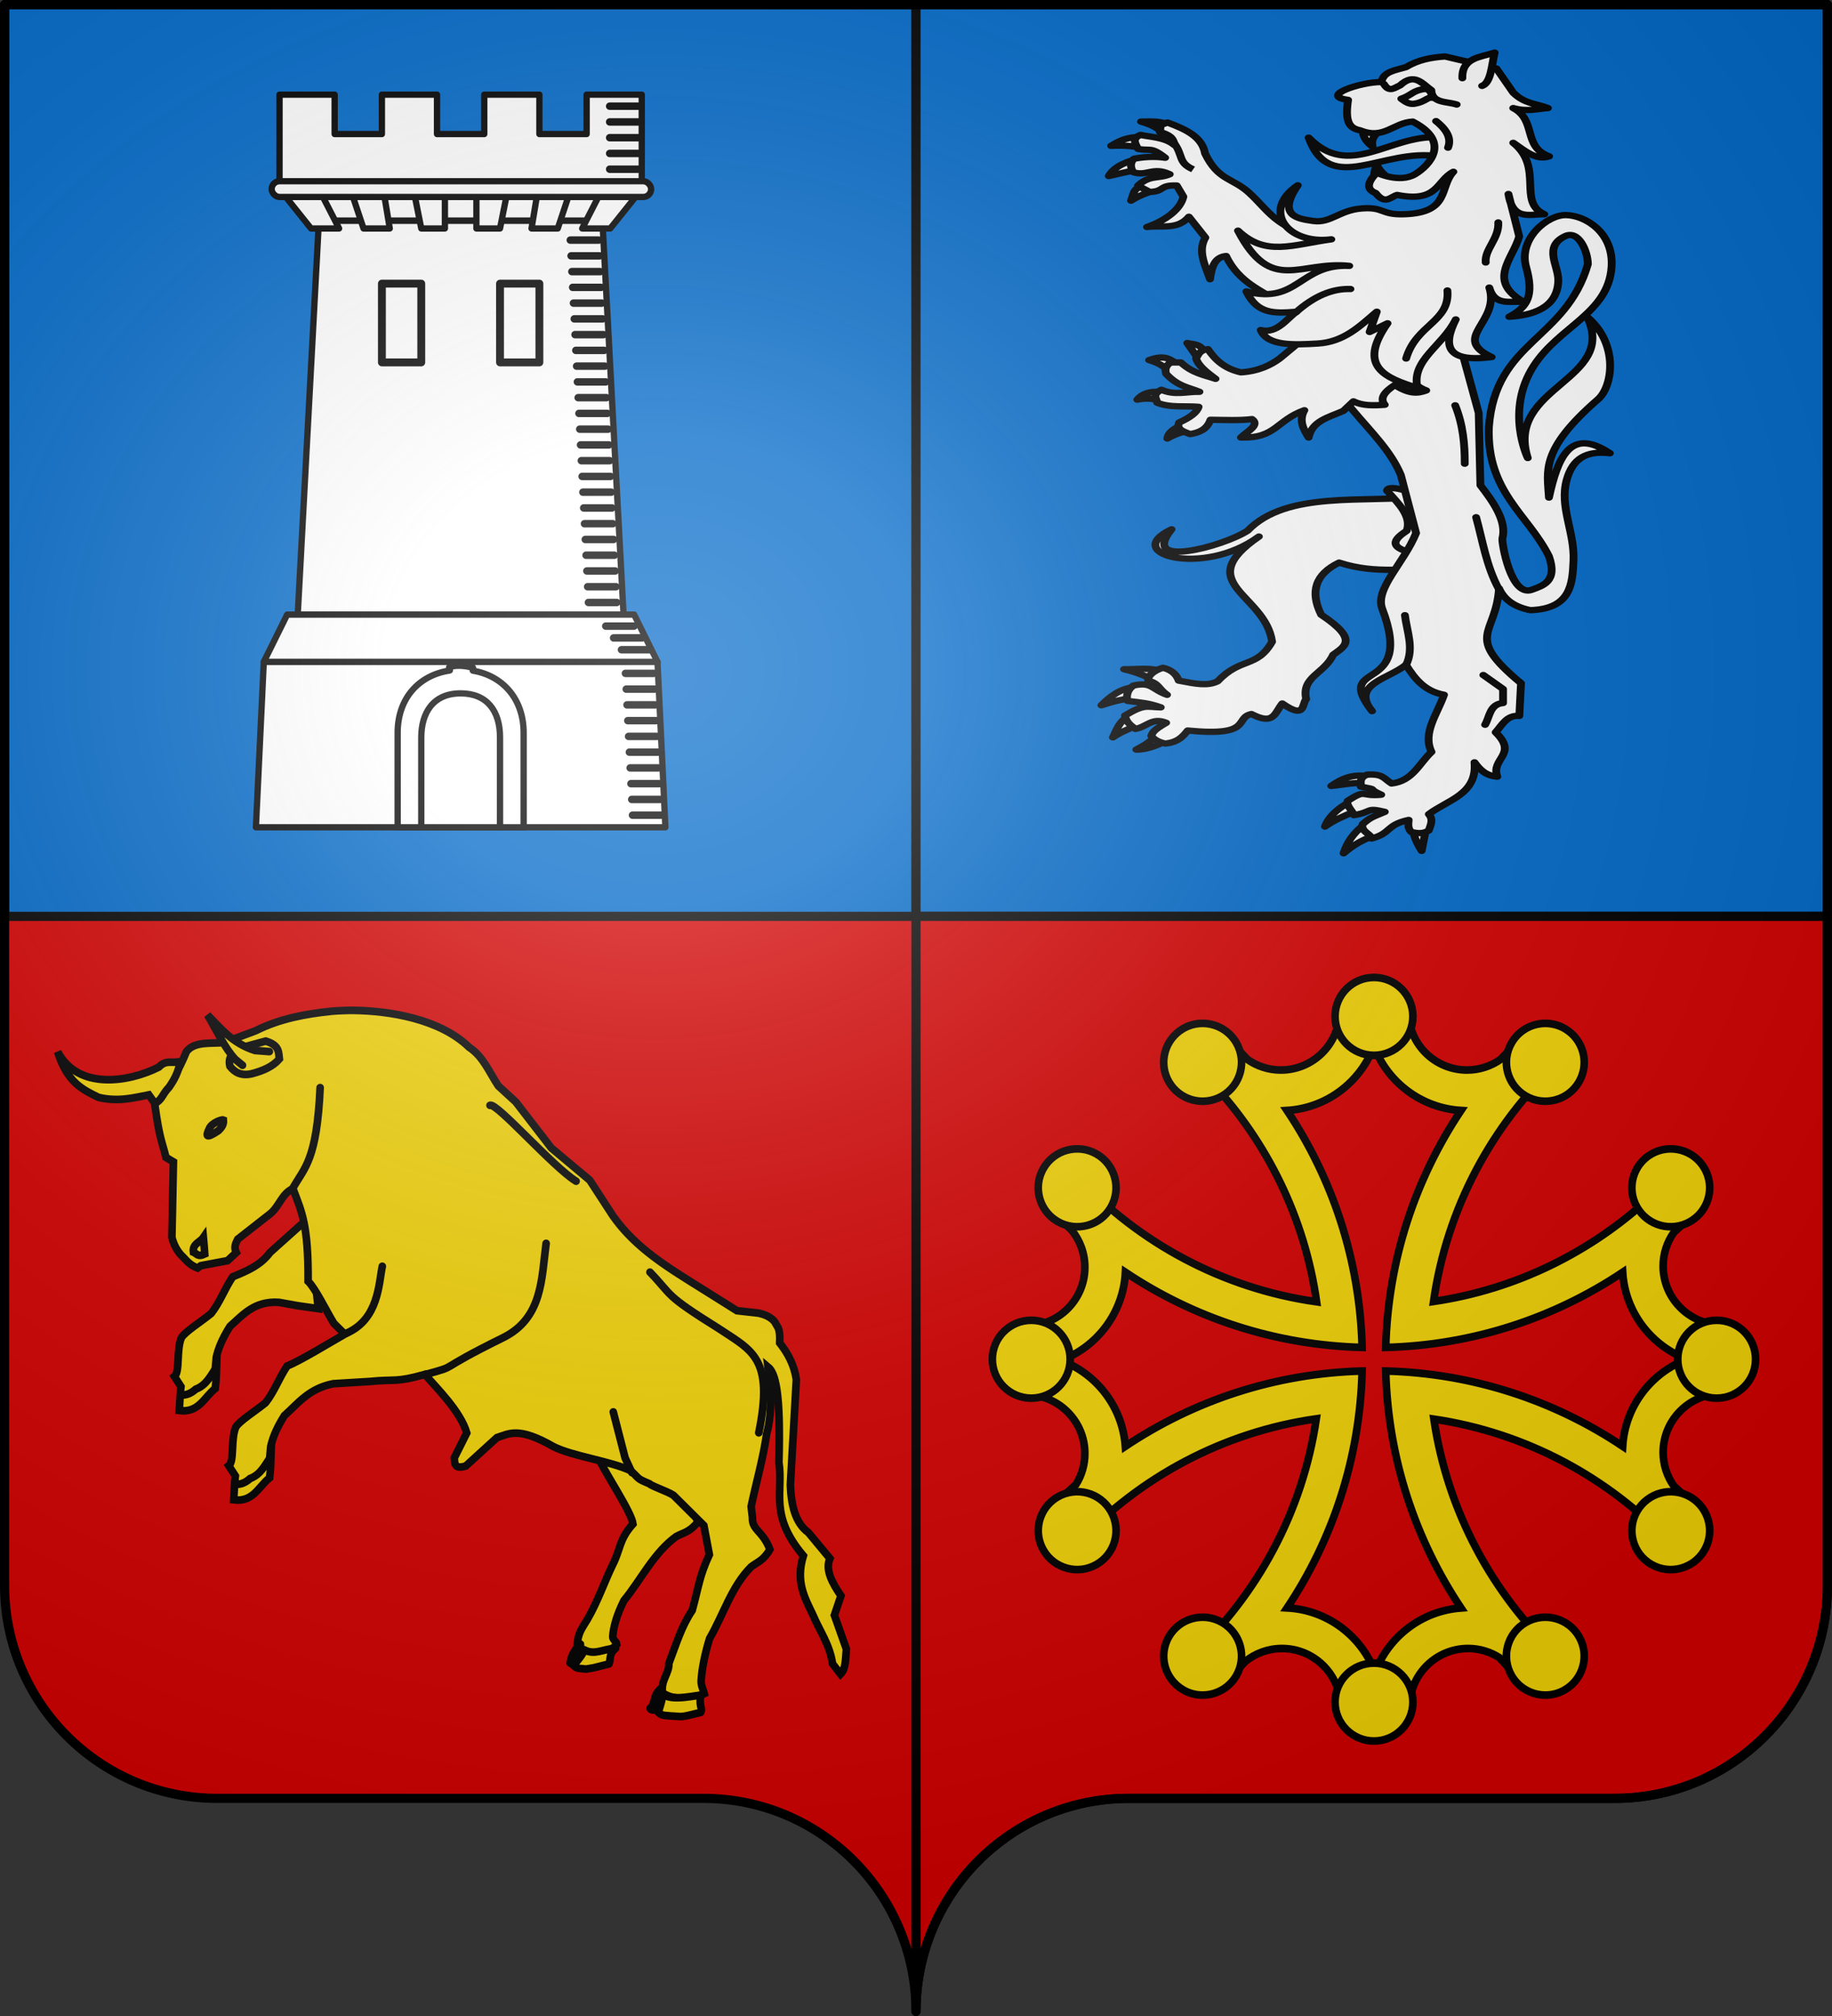<?xml version="1.0" encoding="UTF-8" standalone="no"?>
<!-- Created with Inkscape (http://www.inkscape.org/) -->
<svg
   xmlns:svg="http://www.w3.org/2000/svg"
   xmlns="http://www.w3.org/2000/svg"
   xmlns:xlink="http://www.w3.org/1999/xlink"
   version="1.0"
   width="600"
   height="660"
   id="svg2">
  <rect width="100%" height="100%" fill="#333333" stroke="none"/>
  <defs
     id="defs6">
    <linearGradient
       id="linearGradient2893">
      <stop
         style="stop-color:#ffffff;stop-opacity:0.314"
         offset="0"
         id="stop2895" />
      <stop
         style="stop-color:#ffffff;stop-opacity:0.251"
         offset="0.19"
         id="stop2897" />
      <stop
         style="stop-color:#6b6b6b;stop-opacity:0.125"
         offset="0.6"
         id="stop2901" />
      <stop
         style="stop-color:#000000;stop-opacity:0.125"
         offset="1"
         id="stop2899" />
    </linearGradient>
    <radialGradient
       cx="285.186"
       cy="200.448"
       r="300"
       fx="285.186"
       fy="200.448"
       id="radialGradient11919"
       xlink:href="#linearGradient2893"
       gradientUnits="userSpaceOnUse"
       gradientTransform="matrix(1.551,0,0,1.35,-227.894,-51.264)" />
  </defs>
  <g
     style="opacity:1;display:inline"
     id="layer1">
    <path
       d="M 300,658.499 C 300,619.995 331.203,588.746 369.65,588.746 C 408.097,588.746 490.403,588.746 528.85,588.746 C 567.297,588.746 598.5,557.496 598.5,518.992 L 598.5,1.5 L 1.5,1.5 L 1.5,518.992 C 1.5,557.496 32.703,588.746 71.15,588.746 C 109.597,588.746 191.903,588.746 230.35,588.746 C 268.797,588.746 300,619.995 300,658.499 z "
       style="fill:#d40000;fill-opacity:1;fill-rule:nonzero;stroke:none;stroke-width:5;stroke-linecap:round;stroke-linejoin:round;stroke-miterlimit:4;stroke-dashoffset:0;stroke-opacity:1"
       id="path2014" />
    <path
       d="M 1.5,1.5 L 1.5,300 L 300,300 L 300,1.5 L 1.5,1.5 z "
       style="opacity:1;fill:#0169c9;fill-opacity:1;fill-rule:evenodd;stroke:#000000;stroke-width:3;stroke-linecap:round;stroke-linejoin:round;stroke-miterlimit:4;stroke-dasharray:none;stroke-dashoffset:0;stroke-opacity:1"
       id="rect2236" />
    <path
       d="M 300,1.5 L 300,300 L 598.5,300 L 598.5,1.5 L 300,1.5 z "
       style="opacity:1;fill:#0169c9;fill-opacity:1;fill-rule:evenodd;stroke:#000000;stroke-width:3;stroke-linecap:round;stroke-linejoin:round;stroke-miterlimit:4;stroke-dasharray:none;stroke-dashoffset:0;stroke-opacity:1"
       id="rect3209" />
    <path
       d="M 300,300 L 300,658.5 C 300,619.996 331.209,588.75 369.656,588.75 C 408.103,588.75 490.397,588.75 528.844,588.75 C 567.291,588.75 598.5,557.504 598.5,519 L 598.5,300 L 300,300 z "
       style="opacity:1;fill:#d40000;fill-opacity:1;fill-rule:evenodd;stroke:#000000;stroke-width:3;stroke-linecap:round;stroke-linejoin:round;stroke-miterlimit:4;stroke-dasharray:none;stroke-dashoffset:0;stroke-opacity:1"
       id="rect3211" />
  </g>
  <g
     style="display:inline"
     id="layer6">
    <g
       transform="matrix(0.614,0,0,0.614,510.403,343.499)"
       style="opacity:1;fill:#f2d207;stroke:#000000;stroke-width:4.072;stroke-miterlimit:4;stroke-dasharray:none;stroke-opacity:1;display:inline"
       id="g3304">
      <g
         transform="translate(-396.522,-137.209)"
         style="fill:#f2d207;stroke:#000000;stroke-width:4.072;stroke-miterlimit:4;stroke-dasharray:none;stroke-opacity:1"
         id="g2553">
        <g
           transform="translate(5.786,4.451)"
           style="fill:#f2d207;stroke:#000000;stroke-width:4.072;stroke-miterlimit:4;stroke-dasharray:none;stroke-opacity:1"
           id="g2538">
          <path
             d="M -296.459,241.076 C -301.654,248.117 -309.058,251.069 -316.425,254.089 C -320.728,260.468 -323.25,267.769 -327.909,273.648 C -333.207,277.98 -342.024,283.5 -343.803,286.645 C -346.591,293.133 -344.446,304.889 -347.515,307.239 L -344.017,312.645 C -344.698,317.57 -343.717,317.601 -342.616,320.976 L -326.342,310.277 L -325.158,296.973 C -324.159,292.731 -322.487,287.901 -317.859,280.5 C -310.834,274.312 -304.88,266.893 -291.753,267.715 L -281.848,269.494 L -270.799,271.082 L -275.791,222.563 L -296.459,241.076 z "
             style="fill:#f2d207;fill-opacity:1;fill-rule:evenodd;stroke:#000000;stroke-width:4.072;stroke-linecap:round;stroke-linejoin:miter;stroke-miterlimit:4;stroke-dasharray:none;stroke-opacity:1"
             id="path2221" />
          <path
             d="M -325.036,302.359 C -328.191,306.673 -330.278,311.811 -336.141,314.035 C -338.525,316.157 -341.186,317.461 -344.418,317.072 L -344.92,325.412 C -334.504,326.815 -331.614,318.265 -325.734,313.668 C -325.108,308.511 -325.154,305.725 -325.036,302.359 z "
             style="fill:#f2d207;fill-opacity:1;fill-rule:evenodd;stroke:#000000;stroke-width:4.072;stroke-linecap:round;stroke-linejoin:miter;stroke-miterlimit:4;stroke-dasharray:none;stroke-opacity:1"
             id="path2247" />
        </g>
        <g
           transform="translate(-10.949,1.335)"
           style="fill:#f2d207;stroke:#000000;stroke-width:4.072;stroke-miterlimit:4;stroke-dasharray:none;stroke-opacity:1"
           id="g2518">
          <path
             d="M -128.273,332.404 C -121.797,340.264 -119.012,344.673 -106.218,350.926 L -104.296,354.391 C -100.133,363.384 -87.086,382.448 -86.176,388.992 C -93.832,397.585 -92.576,402.139 -97.161,411.076 C -101.396,419.869 -104.983,430.349 -110.438,439.765 C -113.265,444.64 -115.564,446.805 -115.932,453.813 C -112.025,466.872 -100.258,458.883 -94.796,453.193 C -94.888,451.782 -97.088,450.617 -96.969,449.055 C -96.568,443.808 -94.855,437.617 -91.011,429.878 C -81.699,418.474 -75.034,404.313 -63.062,395.666 C -59.362,393.657 -55.946,393.412 -51.714,388.093 C -53.923,377.474 -59.59,376.633 -58.186,369.705 L -57.956,363.95 L -128.273,332.404 z "
             style="fill:#f2d207;fill-opacity:1;fill-rule:evenodd;stroke:#000000;stroke-width:4.072;stroke-linecap:round;stroke-linejoin:miter;stroke-miterlimit:4;stroke-dasharray:none;stroke-opacity:1"
             id="path2433" />
          <path
             d="M -114.196,453.071 C -114.083,455.073 -115.176,455.205 -112.145,456.113 C -106.592,459.086 -102.327,455.715 -95.404,455.267 C -99.412,458.694 -97.726,460.907 -98.985,463.637 C -111.094,466.679 -104.578,465.153 -111.156,466.362 C -113.537,466.017 -116.225,466.442 -117.927,464.401 C -110.17,455.831 -110.99,452.739 -118.928,463.381 C -119.431,463.994 -119.175,462.562 -119.723,463.158 C -119.137,459.935 -118.06,456.658 -114.196,453.071 z "
             style="fill:#f2d207;fill-opacity:1;fill-rule:evenodd;stroke:#000000;stroke-width:4.072;stroke-linecap:round;stroke-linejoin:round;stroke-miterlimit:4;stroke-dasharray:none;stroke-opacity:1"
             id="path2516" />
        </g>
        <path
           d="M -246.219,116.5 C -250.078,116.469 -253.935,116.623 -257.781,116.938 C -271.89,118.385 -285.529,120.924 -298.375,127.344 L -315.188,133.656 C -322.46,134.316 -330.972,132.88 -335.312,138.469 C -339.505,148.87 -344.136,156.579 -352.344,165.625 C -349.561,186.117 -348.195,186.476 -346.25,194.875 L -342.25,197.281 L -343.062,237.531 C -342.026,241.535 -340.198,245.145 -337.031,248.094 C -334.997,250.274 -333.064,252.513 -329.375,253.875 L -327.625,252.625 L -313.375,249.938 L -308.75,245.656 C -310.154,242.695 -308.986,240.592 -307.906,238.469 L -290.656,224.969 C -285.744,221.026 -284.433,214.188 -278.5,211.562 C -273.814,223.931 -270.255,230.788 -270.406,260.934 C -266.494,264.709 -260.307,277.535 -256.651,283.38 L -250.867,289.128 C -258.265,293.337 -274.257,303.137 -281.625,306.156 C -285.927,312.535 -288.466,319.841 -293.125,325.719 C -298.423,330.051 -307.221,335.574 -309,338.719 C -311.788,345.207 -309.649,356.963 -312.719,359.312 L -309.219,364.719 C -309.899,369.644 -308.913,369.687 -307.812,373.062 L -291.531,362.344 L -290.344,349.031 C -289.345,344.788 -287.69,339.963 -283.062,332.562 C -276.037,326.374 -270.096,318.069 -256.969,315.553 L -237.331,314.355 C -223.645,312.985 -223.938,315.031 -208.107,310.603 C -202.221,317.479 -189.114,330.177 -185.781,341.812 L -192.469,355.156 C -192.148,357.957 -192.567,361.325 -186.312,359.438 L -169.688,344.312 C -163.127,342.208 -158.191,338.39 -139.531,349.094 C -129.465,354.205 -108.943,356.879 -98.375,361.906 C -93.298,366.433 -95.583,365.882 -88.375,368.875 C -86.898,370.396 -76.145,373.819 -74.938,375.625 L -59.312,391.156 L -56.375,406.688 C -61.699,418.029 -62.072,423.774 -65.531,436.406 C -71.312,444.968 -74.063,454.427 -77.953,464.591 C -77.818,470.336 -82.29,473.295 -81.396,480.272 C -75.097,485.213 -63.332,482.925 -59.062,480.812 C -59.475,479.005 -60.917,476.592 -60.75,473.812 C -60.361,467.351 -58.578,458.895 -56.25,451.406 C -48.869,438.668 -44.539,423.627 -34.094,413.188 C -30.76,410.616 -27.427,409.831 -24.094,403.906 C -27.963,393.774 -33.691,393.844 -33.406,386.781 L -34.094,381.062 C -31.385,368.125 -27.612,355.187 -25.812,342.25 C -22.668,330.7 -23.579,318.69 -25.094,306.594 C -21.159,309.853 -18.213,319.967 -19.281,357.531 C -16.834,373.331 -24.626,385.531 -6.25,407.281 C -10.494,421.367 -5.409,429.782 -1.188,438.719 C 2.406,447.36 7.838,454.528 9.312,464.844 L 13.594,470.406 C 16.575,467.444 16.214,461.905 16.719,457.031 L 10.312,439 L 13.812,428.625 C 9.007,421.571 5.328,414.682 7.938,408.75 L -3.5,394.969 C -10.629,389.733 -12.731,380.293 -13.156,369.469 L -9.969,313.281 C -11.167,305.397 -14.579,299.274 -18.844,293.812 C -18.479,285.636 -20.167,285.383 -20.906,283.625 C -21.511,282.189 -23.98,279.207 -30.031,277.938 L -41.656,276.625 L -60.5,264.812 C -77.824,253.941 -95.531,243.54 -107.781,226.094 L -120.156,207.062 L -140.688,189.844 L -159.656,165.281 L -168.906,156.812 C -173.745,149.633 -176.912,141.139 -184.531,136.156 C -199.932,121.172 -226.728,116.696 -246.219,116.5 z "
           style="fill:#f2d207;fill-opacity:1;fill-rule:evenodd;stroke:#000000;stroke-width:4.072;stroke-linecap:round;stroke-linejoin:miter;stroke-miterlimit:4;stroke-dasharray:none;stroke-opacity:1"
           id="path2375" />
        <path
           d="M -97.704,362.947 L -101.328,355.076 L -107.633,330.589"
           style="fill:#f2d207;fill-opacity:1;fill-rule:evenodd;stroke:#000000;stroke-width:4.072;stroke-linecap:round;stroke-linejoin:miter;stroke-miterlimit:4;stroke-dasharray:none;stroke-opacity:1;display:inline"
           id="path2233" />
        <path
           d="M -207.764,310.61 C -188.531,305.301 -204.603,309.824 -166.344,290.978 C -145.324,280.487 -145.972,259.719 -143.446,240.713"
           style="fill:#f2d207;fill-opacity:1;fill-rule:evenodd;stroke:#000000;stroke-width:4.072;stroke-linecap:round;stroke-linejoin:miter;stroke-miterlimit:4;stroke-dasharray:none;stroke-opacity:1;display:inline"
           id="path2239" />
        <path
           d="M -30.019,341.72 C -21.81,301.751 -33.793,297.862 -51.272,286.2 C -81.035,267.625 -75.524,269.079 -88.057,256.068"
           style="fill:#f2d207;fill-opacity:1;fill-rule:evenodd;stroke:#000000;stroke-width:4.072;stroke-linecap:round;stroke-linejoin:miter;stroke-miterlimit:4;stroke-dasharray:none;stroke-opacity:1;display:inline"
           id="path2241" />
        <path
           d="M -249.909,288.62 C -232.772,281.158 -232.765,262.235 -230.831,252.933"
           style="fill:#f2d207;fill-opacity:1;fill-rule:evenodd;stroke:#000000;stroke-width:4.072;stroke-linecap:round;stroke-linejoin:miter;stroke-miterlimit:4;stroke-dasharray:none;stroke-opacity:1;display:inline"
           id="path2243" />
        <path
           d="M -127.464,207.575 C -139.762,200.046 -170.118,165.239 -173.381,167.132"
           style="fill:#f2d207;fill-opacity:1;fill-rule:evenodd;stroke:#000000;stroke-width:4.072;stroke-linecap:round;stroke-linejoin:miter;stroke-miterlimit:4;stroke-dasharray:none;stroke-opacity:1;display:inline"
           id="path3318" />
        <path
           d="M -404,138.595 C -398.872,155.091 -390.497,158.805 -382.212,162.877 C -371.824,165.345 -363.728,163.183 -355.374,161.543 L -352.125,166.093 C -348.151,164.022 -348.5,161.596 -344.518,157.396 C -341.654,153.224 -339.701,149.545 -338.582,143.81 C -343.682,144.875 -346.041,142.64 -350.126,146.789 C -366.148,154.815 -393.123,159.148 -404,138.595 z "
           style="fill:#f2d207;fill-opacity:1;fill-rule:evenodd;stroke:#000000;stroke-width:4.072;stroke-linecap:round;stroke-linejoin:miter;stroke-miterlimit:4;stroke-dasharray:none;stroke-opacity:1"
           id="path2265" />
        <path
           d="M -307.282,136.733 L -293.052,132.875 C -285.643,135.048 -286.188,138.827 -285.742,142.406 C -289.274,146.507 -294.536,148.705 -300.387,150.256 C -305.987,151.574 -309.498,149.636 -312.111,146.297 C -313.34,140.963 -310.169,138.955 -307.282,136.733 z "
           style="fill:#f2d207;fill-opacity:1;fill-rule:evenodd;stroke:#000000;stroke-width:4.072;stroke-linecap:round;stroke-linejoin:miter;stroke-miterlimit:4;stroke-dasharray:none;stroke-opacity:1"
           id="path2267" />
        <path
           d="M -305.4,145.764 L -309.307,142.574 C -315.263,136.068 -319.25,126.957 -324.064,118.939 C -316.883,126.243 -310.774,134.025 -298.742,137.884 L -291.077,138.473"
           style="fill:#f2d207;fill-opacity:1;fill-rule:evenodd;stroke:#000000;stroke-width:4.072;stroke-linecap:round;stroke-linejoin:miter;stroke-miterlimit:4;stroke-dasharray:none;stroke-opacity:1"
           id="path2269" />
        <path
           d="M -331.58,245.408 C -332.234,240.977 -328.057,240.196 -326.28,237.603 C -326.018,240.58 -325.592,244.744 -325.515,246.39 C -329.373,248.216 -329.846,246.073 -331.58,245.408 z "
           style="fill:#f2d207;fill-opacity:1;fill-rule:evenodd;stroke:#000000;stroke-width:4.072;stroke-linecap:round;stroke-linejoin:miter;stroke-miterlimit:4;stroke-dasharray:none;stroke-opacity:1"
           id="path2271" />
        <path
           d="M -323.072,179.457 C -321.861,176.482 -316.362,174.573 -315.582,174.935 C -315.32,177.913 -317.086,179.358 -318.307,180.66 C -325.487,185.416 -324.815,183.188 -323.072,179.457 z "
           style="fill:#f2d207;fill-opacity:1;fill-rule:evenodd;stroke:#000000;stroke-width:4.072;stroke-linecap:round;stroke-linejoin:miter;stroke-miterlimit:4;stroke-dasharray:none;stroke-opacity:1"
           id="path2277" />
        <path
           d="M -278.434,211.083 C -272.197,200.165 -265.75,196.123 -263.99,157.678"
           style="fill:#f2d207;fill-opacity:1;fill-rule:evenodd;stroke:#000000;stroke-width:4.072;stroke-linecap:round;stroke-linejoin:miter;stroke-miterlimit:4;stroke-dasharray:none;stroke-opacity:1;display:inline"
           id="path2294" />
        <path
           d="M -82.499,478.269 C -81.545,485.875 -66.184,482.148 -61.102,481.622 C -61.835,489.141 -59.74,488.081 -60.999,490.81 C -73.108,493.852 -70.276,492.955 -76.854,492.717 C -79.234,492.372 -81.923,492.797 -83.625,490.756 C -80.498,481.028 -80.161,477.358 -85.783,489.446 C -86.287,490.059 -89.213,488.628 -87.447,488.355 C -84.835,483.975 -86.362,481.855 -82.499,478.269 z "
           style="fill:#f2d207;fill-opacity:1;fill-rule:evenodd;stroke:#000000;stroke-width:4.072;stroke-linecap:round;stroke-linejoin:round;stroke-miterlimit:4;stroke-dasharray:none;stroke-opacity:1"
           id="path2491" />
        <path
           d="M -290.237,354.43 C -293.391,358.744 -295.479,363.882 -301.341,366.106 C -303.726,368.228 -306.387,369.532 -309.619,369.143 L -310.12,377.483 C -299.705,378.886 -296.814,370.336 -290.935,365.739 C -290.308,360.582 -290.355,357.797 -290.237,354.43 z "
           style="fill:#f2d207;fill-opacity:1;fill-rule:evenodd;stroke:#000000;stroke-width:4.072;stroke-linecap:round;stroke-linejoin:miter;stroke-miterlimit:4;stroke-dasharray:none;stroke-opacity:1"
           id="path2548" />
      </g>
    </g>
    <g
       transform="matrix(1.552,0,0,1.251,115.416,-147.894)"
       style="opacity:1;fill:#ffffff;stroke:#000000;stroke-width:1.651;stroke-miterlimit:4;stroke-dasharray:none;stroke-opacity:1;display:inline"
       id="layer2">
      <path
         d="M 215.415,165.827 C 215.662,164.317 215.487,163.23 216.173,161.281 C 216.884,163.372 218.321,164.373 219.456,165.827"
         style="fill:#ffffff;fill-rule:evenodd;stroke:#000000;stroke-width:1.651;stroke-linecap:round;stroke-linejoin:round;stroke-miterlimit:4;stroke-dasharray:none;stroke-opacity:1"
         id="path2476" />
      <path
         d="M 228.929,154.148 C 218.786,153.573 210.435,165.174 201.786,154.237 C 206.268,169.699 217.645,156.763 229.196,159.148 L 228.929,154.148 z "
         style="fill:#ffffff;fill-rule:evenodd;stroke:#000000;stroke-width:1.651;stroke-linecap:round;stroke-linejoin:round;stroke-miterlimit:4;stroke-dasharray:none;stroke-opacity:1"
         id="path3447" />
      <path
         d="M 213.142,151.937 C 213.157,153.845 213.928,155.375 215.289,156.609 C 214.769,154.142 216.384,152.957 217.435,151.432"
         style="fill:#ffffff;fill-rule:evenodd;stroke:#000000;stroke-width:1.651;stroke-linecap:round;stroke-linejoin:round;stroke-miterlimit:4;stroke-dasharray:none;stroke-opacity:1"
         id="path2474" />
      <path
         d="M 169.832,310.279 C 168.88,312.018 166.869,313.478 165.419,314.387 C 168.167,314.381 170.599,312.83 172.357,311.668 L 169.832,310.279 z "
         style="fill:#ffffff;fill-rule:evenodd;stroke:#000000;stroke-width:1.651;stroke-linecap:round;stroke-linejoin:round;stroke-miterlimit:4;stroke-dasharray:none;stroke-opacity:1"
         id="path3534" />
      <path
         d="M 163.711,305.673 C 161.678,307.123 161.159,309.625 160.478,311.189 C 162.207,309.678 163.597,309.262 165.35,308.027 L 163.711,305.673 z "
         style="fill:#ffffff;fill-rule:evenodd;stroke:#000000;stroke-width:1.651;stroke-linecap:round;stroke-linejoin:round;stroke-miterlimit:4;stroke-dasharray:none;stroke-opacity:1"
         id="path3532" />
      <path
         d="M 165.207,298.064 C 162.092,298.232 159.81,300.605 158.042,302.793 C 160.638,301.74 162.9,301.014 165.333,300.941 C 167.021,300.012 165.122,298.34 165.207,298.064 z "
         style="fill:#ffffff;fill-rule:evenodd;stroke:#000000;stroke-width:1.651;stroke-linecap:round;stroke-linejoin:round;stroke-miterlimit:4;stroke-dasharray:none;stroke-opacity:1"
         id="path3530" />
      <path
         d="M 171.221,294.116 C 168.469,292.726 165.739,293.439 162.824,293.359 C 165.895,294.219 168.29,295.619 170.526,297.147 L 171.221,294.116 z "
         style="fill:#ffffff;fill-rule:evenodd;stroke:#000000;stroke-width:1.651;stroke-linecap:round;stroke-linejoin:round;stroke-miterlimit:4;stroke-dasharray:none;stroke-opacity:1"
         id="path3528" />
      <path
         d="M 225.643,248.154 C 213.819,249.922 197.143,246.467 188.899,257.12 C 183.638,261.307 165.998,267.134 172.862,256.741 C 161.973,263.24 179.609,269.297 191.298,258.635 C 176.799,270.968 192.663,273.541 194.076,286.161 C 190.84,293.18 187.439,290.116 182.585,296.516 C 180.399,297.824 178.068,297.214 174.367,296.334 C 173.809,294.346 172.478,293.396 171.04,292.977 C 169.529,293.531 167.766,294.826 167.938,296.389 C 170.191,297.017 170.114,298.52 171.915,300.051 C 168.663,298.626 168.698,296.563 164.825,297.619 C 163.286,298.938 163.344,300.802 163.571,301.638 C 166.829,302.168 167.941,302.194 170.59,303.334 C 167.545,303.258 167.176,302.371 163.027,305.483 C 163.331,307.189 164.023,307.879 165.237,308.978 C 167.701,308.426 168.732,305.874 171.726,307.375 C 168.824,309.436 168.883,310.017 168.569,310.784 C 169.088,311.682 170.002,312.382 171.473,312.804 C 174.149,312.529 175.246,310.991 176.272,309.395 C 190.161,311.079 186.045,306.075 189.708,305.084 C 194.455,308.097 194.588,304.912 196.222,302.324 C 201.203,306.601 200.321,302.434 201.273,301.187 C 200.214,295.235 205.168,294.511 206.955,289.571 C 209.241,287.446 212.551,285.769 204.43,279.09 C 202.025,273.045 203.214,268.469 208.218,265.453 C 216.257,268.694 222.781,266.632 230.062,267.221 L 225.643,248.154 z "
         style="fill:#ffffff;fill-rule:evenodd;stroke:#000000;stroke-width:1.651;stroke-linecap:round;stroke-linejoin:round;stroke-miterlimit:4;stroke-dasharray:none;stroke-opacity:1"
         id="path3524" />
      <path
         d="M 218.319,246.639 C 220.814,250.032 223.578,253.401 222.486,257.12 C 219.703,259.432 218.159,261.659 225.011,263.307 L 227.916,254.847 L 222.739,246.766 C 219.606,245.617 218.427,245.771 218.319,246.639 z "
         style="fill:#ffffff;fill-rule:evenodd;stroke:#000000;stroke-width:1.651;stroke-linecap:round;stroke-linejoin:round;stroke-miterlimit:4;stroke-dasharray:none;stroke-opacity:1"
         id="path3526" />
      <path
         d="M 213.774,321.264 C 210.834,320.92 208.823,321.915 206.552,323.908 C 209.965,323.456 211.34,322.931 213.647,323.238 L 213.774,321.264 z "
         style="fill:#ffffff;fill-rule:evenodd;stroke:#000000;stroke-width:1.651;stroke-linecap:round;stroke-linejoin:round;stroke-miterlimit:4;stroke-dasharray:none;stroke-opacity:1"
         id="path3536" />
      <path
         d="M 210.351,328.157 C 208.356,329.488 206.054,331.707 205.223,334.534 C 207.271,332.751 209.363,331.701 211.248,330.734 L 210.351,328.157 z "
         style="fill:#ffffff;fill-rule:evenodd;stroke:#000000;stroke-width:1.651;stroke-linecap:round;stroke-linejoin:round;stroke-miterlimit:4;stroke-dasharray:none;stroke-opacity:1"
         id="path3538" />
      <path
         d="M 213.268,334.27 C 211.303,336.207 209.801,338.751 209.165,341.53 C 211.241,339.316 213.049,338.119 215.289,337.048 L 213.268,334.27 z "
         style="fill:#ffffff;fill-rule:evenodd;stroke:#000000;stroke-width:1.651;stroke-linecap:round;stroke-linejoin:round;stroke-miterlimit:4;stroke-dasharray:none;stroke-opacity:1"
         id="path3540" />
      <path
         d="M 223.812,335.533 C 223.964,337.09 224.818,339.342 225.643,340.899 L 226.527,335.343 L 223.812,335.533 z "
         style="fill:#ffffff;fill-rule:evenodd;stroke:#000000;stroke-width:1.651;stroke-linecap:round;stroke-linejoin:round;stroke-miterlimit:4;stroke-dasharray:none;stroke-opacity:1"
         id="path3542" />
      <path
         d="M 201.607,202.719 C 204.898,222.99 217.067,230.016 221.25,242.541 L 224.464,257.719 C 221.851,265.712 215.711,272.295 217.321,277.541 C 224.352,300.444 206.662,290.626 215.179,304.326 C 210.518,297.282 218.919,295.806 222.321,292.184 C 224.155,295.768 226.204,299.107 230.357,300.041 C 228.98,305.026 225.739,310.012 227.722,314.997 C 225.102,318.006 223.71,322.653 219.286,323.255 C 217.58,321.882 217.456,320.678 214.114,320.942 C 212.288,321.852 212.931,323.16 212.782,324.071 C 217.075,325.106 213.662,324.305 217.114,326.195 C 212.547,326.745 214.13,324.542 210.005,327.815 C 209.705,329.203 211.163,330.488 211.334,331.547 C 215.487,330.661 213.742,329.475 217.864,330.681 C 215.573,331.935 215.031,331.888 213.187,333.888 C 212.709,335.84 215.004,336.475 215.065,337.657 C 219.3,336.254 218.062,334.108 222.9,332.793 C 222.807,333.906 222.695,335.023 223.428,335.929 C 224.688,336.316 225.875,336.517 227.135,335.563 C 227.513,334.139 228.181,332.715 227.143,331.291 C 231.126,327.536 237.419,326.091 236.786,317.719 C 237.887,319.602 239.176,321.25 241.607,321.469 C 240.17,316.651 246.073,315.702 241.25,309.862 C 242.642,307.953 243.599,305.282 246.25,305.576 L 246.607,297.005 C 234.371,284.422 241.361,284.545 241.964,272.184 C 243.109,275.322 245.407,277.116 248.571,277.898 C 257.198,277.572 257.455,270.91 257.679,265.041 C 257.966,257.478 254.66,250.916 256.25,243.791 C 257.5,238.191 260.398,236.103 265.357,236.826 C 256.908,229.805 254.309,238.211 252.5,248.434 C 252.177,241.452 250.579,235.939 262.857,222.719 C 265.983,219.354 267.275,208.21 260.536,201.112 C 267.118,217.859 243.167,219.346 248.036,238.076 C 248.036,238.076 243.178,225.737 249.286,213.969 C 254.679,203.578 265.059,200.209 265.714,188.076 C 266.2,179.09 260.211,174.582 256.071,174.505 C 252.144,174.429 246.011,180.702 247.679,188.076 C 249.346,195.448 248.081,198.556 244.107,201.112 C 248.906,200.763 254.299,198.879 254.473,191.709 C 254.568,187.798 251.222,182.83 255.893,180.041 C 258.8,178.304 260.695,184.056 260.714,187.362 C 256.024,207.428 241.174,207.285 239.821,230.041 C 239.342,246.99 248.106,252.846 252.5,263.791 C 254.41,270.523 251.077,271.51 248.929,272.541 C 244.428,274.7 242.494,260.013 242.679,259.148 C 243.614,254.76 240.946,249.862 238.036,245.219 L 237.679,226.291 L 233.393,206.826 L 234.464,185.934 L 201.607,202.719 z "
         style="fill:#ffffff;fill-rule:evenodd;stroke:#000000;stroke-width:1.651;stroke-linecap:round;stroke-linejoin:round;stroke-miterlimit:4;stroke-dasharray:none;stroke-opacity:1"
         id="path3453" />
      <path
         d="M 179.821,210.219 C 178.779,208.055 177.424,208.389 176.161,207.987 L 178.482,212.094 L 179.821,210.219 z "
         style="fill:#ffffff;fill-rule:evenodd;stroke:#000000;stroke-width:1.651;stroke-linecap:round;stroke-linejoin:round;stroke-miterlimit:4;stroke-dasharray:none;stroke-opacity:1"
         id="path2264" />
      <path
         d="M 174.375,213.701 C 172.699,212.517 171.754,210.821 168.125,212.451 C 170.831,213.463 171.57,214.475 172.589,216.023 L 174.375,213.701 z "
         style="fill:#ffffff;fill-rule:evenodd;stroke:#000000;stroke-width:1.651;stroke-linecap:round;stroke-linejoin:round;stroke-miterlimit:4;stroke-dasharray:none;stroke-opacity:1"
         id="path2266" />
      <path
         d="M 171.25,220.934 C 169.237,220.512 166.976,220.737 165.625,222.809 C 167.113,222.458 168.601,222.389 170.089,222.987 L 171.25,220.934 z "
         style="fill:#ffffff;fill-rule:evenodd;stroke:#000000;stroke-width:1.651;stroke-linecap:round;stroke-linejoin:round;stroke-miterlimit:4;stroke-dasharray:none;stroke-opacity:1"
         id="path2268" />
      <path
         d="M 174.911,229.505 C 173.531,230.348 172.179,231.213 171.964,232.987 C 173.584,231.805 175.375,231.137 177.232,230.666 L 174.911,229.505 z "
         style="fill:#ffffff;fill-rule:evenodd;stroke:#000000;stroke-width:1.651;stroke-linecap:round;stroke-linejoin:round;stroke-miterlimit:4;stroke-dasharray:none;stroke-opacity:1"
         id="path2270" />
      <path
         d="M 180.536,209.594 C 178.676,209.885 178.548,211.041 178.036,212.005 C 178.473,213.946 180.313,215.653 182.143,217.362 C 179.702,216.338 177.262,215.888 174.821,213.076 L 172.679,213.076 C 171.456,214.059 171.513,215.041 171.696,216.023 C 174.228,219.404 176.437,219.558 178.75,220.755 C 176.084,220.667 173.591,221.785 170.714,220.219 C 168.605,221.531 169.753,222.518 169.821,223.612 C 172.536,224.978 175.645,224.376 178.571,224.684 C 178.223,226.18 176.715,227.532 174.464,228.791 C 173.79,230.607 175.39,231.16 176.786,231.826 C 178.69,231.432 180.348,230.596 181.071,228.076 C 184.083,228.112 187.254,228.307 189.821,227.898 C 191.602,229.505 188.756,231.112 187.5,232.719 C 194.919,232.964 194.907,228.272 200.893,225.576 C 199.672,228.261 200.673,230.501 201.786,232.719 C 202.528,228.342 206.03,227.44 209.107,225.755 L 211.25,223.255 C 213.154,224.447 215.484,224.362 217.857,224.148 C 216.696,222.422 217.839,220.696 220,218.969 C 223.076,221.484 224.943,221.176 226.607,220.398 C 219.841,217.29 225.006,208.963 225,202.898 L 215,192.184 L 195.714,212.005 C 193.854,213.735 191.263,215.363 187.5,215.666 C 183.895,214.641 182.018,212.271 180.536,209.594 z "
         style="fill:#ffffff;fill-rule:evenodd;stroke:#000000;stroke-width:1.651;stroke-linecap:round;stroke-linejoin:round;stroke-miterlimit:4;stroke-dasharray:none;stroke-opacity:1"
         id="path2262" />
      <path
         d="M 165.852,159.819 C 163.864,160.312 160.82,161.552 159.611,164.288 C 162.216,163.549 164.282,162.92 166.113,162.636 L 165.852,159.819 z "
         style="fill:#ffffff;fill-rule:evenodd;stroke:#000000;stroke-width:1.651;stroke-linecap:round;stroke-linejoin:round;stroke-miterlimit:4;stroke-dasharray:none;stroke-opacity:1"
         id="path3249" />
      <path
         d="M 166.645,153.95 C 164.635,154.286 163.262,153.941 160.11,156.387 C 162.784,156.203 165.593,156.426 167.268,157.329 L 166.645,153.95 z "
         style="fill:#ffffff;fill-rule:evenodd;stroke:#000000;stroke-width:1.651;stroke-linecap:round;stroke-linejoin:round;stroke-miterlimit:4;stroke-dasharray:none;stroke-opacity:1"
         id="path3247" />
      <path
         d="M 172.353,151.008 C 170.574,149.759 168.456,150.063 166.408,150.044 C 169.116,151.038 169.818,151.763 171.252,153.139 L 172.353,151.008 z "
         style="fill:#ffffff;fill-rule:evenodd;stroke:#000000;stroke-width:1.651;stroke-linecap:round;stroke-linejoin:round;stroke-miterlimit:4;stroke-dasharray:none;stroke-opacity:1"
         id="path3245" />
      <path
         d="M 167.344,166.678 C 164.701,167.563 165.053,168.298 164.306,170.73 C 166.867,168.707 168.399,168.757 169.498,167.481 L 167.344,166.678 z "
         style="fill:#ffffff;fill-rule:evenodd;stroke:#000000;stroke-width:1.651;stroke-linecap:round;stroke-linejoin:round;stroke-miterlimit:4;stroke-dasharray:none;stroke-opacity:1"
         id="path4220" />
      <path
         d="M 179.923,158.36 C 182.726,165.544 185.691,164.702 189.2,168.633 C 193.778,173.762 195.585,179.9 208.036,180.487 L 203.929,203.969 L 194.286,196.469 C 192.349,194.429 187.025,192.251 184.375,185.219 C 181.94,185.504 181.299,188.182 180.982,191.291 C 179.91,187.598 178.341,183.863 180,180.398 L 176.518,174.951 C 174.133,178.463 170.706,177.116 167.679,177.63 C 171.602,175.946 174.762,173.032 175.357,169.684 L 173.958,166.774 C 170.187,166.591 171.519,168.307 168.257,168.455 L 165.757,166.827 C 168.181,163.906 170.172,165.085 172.478,163.821 C 168.948,161.748 167.577,164.486 164.732,163.255 C 164.104,161.796 164.168,160.775 164.911,159.773 C 166.916,159.283 169.285,159.087 171.518,159.505 C 168.431,156.487 168.38,157.821 165.804,157.184 C 165.013,155.44 164.604,154.366 166.339,153.523 C 168.036,154.059 171.471,154.069 173.482,156.201 C 173.268,154.213 172.384,153.52 170.357,152.719 C 170.826,150.551 169.876,151.303 172.004,150.284 C 176.169,152.168 179.346,154.219 179.923,158.36 z "
         style="fill:#ffffff;fill-rule:evenodd;stroke:#000000;stroke-width:1.651;stroke-linecap:round;stroke-linejoin:round;stroke-miterlimit:4;stroke-dasharray:none;stroke-opacity:1"
         id="path3243" />
      <path
         d="M 216.173,199.793 L 214.657,205.097 L 218.445,202.824 C 211.892,214.308 218.13,217.158 224.759,219.744 C 223.371,212.492 230.046,208.785 232.84,201.814 C 230.058,208.683 230.795,213.174 240.416,211.663 C 231.636,206.579 242.284,202.609 239.911,193.48 C 241.082,198.554 244.516,196.837 247.235,197.268 C 239.251,191.799 244.942,185.874 246.225,180.095 L 243.952,168.984 C 244.801,176.019 248.445,174.27 251.528,174.287 C 245.756,171.09 251.523,162.082 244.962,155.599 C 247.398,157.671 249.78,160.288 252.538,159.135 C 246.895,156.626 249.97,149.673 244.962,146.508 C 247.917,147.535 249.946,146.711 252.286,146.508 C 249.844,145.281 247.403,145.485 244.962,142.467 L 241.426,136.154 L 230.567,132.997 C 227.696,133.245 224.897,133.856 222.36,135.775 C 220.161,136.607 217.469,136.945 217.183,139.689 C 212.811,139.617 203.89,143.337 210.112,144.361 C 209.447,149.959 210.273,151.766 212.637,152.316 C 217.717,154.862 219.657,150.326 223.749,150.043 C 231.939,155.314 227.282,161.532 224.254,163.807 C 220.963,166.279 216.173,163.428 216.173,163.428 C 214.068,166.037 213.984,167.805 215.92,168.731 C 217.942,171.94 219.064,169.747 220.466,169.236 C 229.128,171.368 228.749,165.522 232.335,163.175 C 229.289,167.149 231.734,173.881 221.981,174.287 C 216.944,174.499 217.814,172.33 213.016,172.772 C 208.218,173.214 206.433,176.694 202.788,176.055 C 199.53,175.483 195.022,174.729 199.505,166.711 C 191.693,173.371 197.392,182.282 206.576,180.853 C 198.305,182.244 192.772,185.446 186.878,178.58 C 193.892,195.336 199.934,186.409 210.364,187.798 C 199.891,187.223 199.55,198.012 188.646,194.49 C 190.943,200.426 194.514,200.287 199.253,199.793 C 197.267,201.421 195.18,205.697 191.676,204.592 C 193.076,208.856 198.764,208.47 203.672,208.127 C 209.256,207.737 212.652,203.505 216.173,199.793 z "
         style="fill:#ffffff;fill-rule:evenodd;stroke:#000000;stroke-width:1.651;stroke-linecap:round;stroke-linejoin:round;stroke-miterlimit:4;stroke-dasharray:none;stroke-opacity:1"
         id="path2462" />
      <path
         d="M 199.126,199.92 C 202.956,195.707 206.787,193.694 210.617,193.859"
         style="fill:#ffffff;fill-rule:evenodd;stroke:#000000;stroke-width:1.651;stroke-linecap:round;stroke-linejoin:round;stroke-miterlimit:4;stroke-dasharray:none;stroke-opacity:1"
         id="path2464" />
      <path
         d="M 231.072,194.238 C 231.651,202.494 224.505,203.034 222.36,212.042"
         style="fill:#ffffff;fill-rule:evenodd;stroke:#000000;stroke-width:1.651;stroke-linecap:round;stroke-linejoin:round;stroke-miterlimit:4;stroke-dasharray:none;stroke-opacity:1"
         id="path2466" />
      <path
         d="M 241.805,176.434 C 242.009,180.685 238.888,183.421 239.154,186.914"
         style="fill:#ffffff;fill-rule:evenodd;stroke:#000000;stroke-width:1.651;stroke-linecap:round;stroke-linejoin:round;stroke-miterlimit:4;stroke-dasharray:none;stroke-opacity:1"
         id="path2468" />
      <path
         d="M 228.673,149.917 C 231.394,152.608 231.835,154.843 231.199,156.862"
         style="fill:#ffffff;fill-rule:evenodd;stroke:#000000;stroke-width:1.651;stroke-linecap:round;stroke-linejoin:round;stroke-miterlimit:4;stroke-dasharray:none;stroke-opacity:1"
         id="path2470" />
      <path
         d="M 234.229,138.679 C 234.089,133.311 238.009,133.222 241.048,131.987 C 240.393,135.349 240.292,139.819 238.396,140.7"
         style="fill:#ffffff;fill-rule:evenodd;stroke:#000000;stroke-width:1.651;stroke-linecap:round;stroke-linejoin:round;stroke-miterlimit:4;stroke-dasharray:none;stroke-opacity:1"
         id="path2472" />
      <path
         d="M 217.679,140.219 C 218.81,142.559 219.94,141.158 221.071,140.576 C 224.124,137.082 225.752,140.143 227.679,141.826 C 227.818,145.271 230.946,144.731 233.036,145.576"
         style="fill:#ffffff;fill-rule:evenodd;stroke:#000000;stroke-width:1.651;stroke-linecap:round;stroke-linejoin:round;stroke-miterlimit:4;stroke-dasharray:none;stroke-opacity:1"
         id="path3449" />
      <path
         d="M 221.339,144.059 C 222.5,145.171 223.214,145.622 224.375,145.309 C 226.258,144.874 226.921,143.598 227.768,143.791 C 227.767,142.85 227.687,141.942 226.518,141.469 C 223.667,141.862 223.695,143.081 221.339,144.059 z "
         style="fill:#ffffff;fill-opacity:1;fill-rule:evenodd;stroke:#000000;stroke-width:1.651;stroke-linecap:round;stroke-linejoin:round;stroke-miterlimit:4;stroke-dasharray:none;stroke-opacity:1"
         id="path3451" />
      <path
         d="M 237.133,253.584 C 238.539,259.904 239.299,266.385 241.932,272.398"
         style="fill:#ffffff;fill-rule:evenodd;stroke:#000000;stroke-width:1.651;stroke-linecap:round;stroke-linejoin:round;stroke-miterlimit:4;stroke-dasharray:none;stroke-opacity:1"
         id="path3516" />
      <path
         d="M 222.36,292.222 C 224.081,287.887 222.534,283.552 222.107,279.217"
         style="fill:#ffffff;fill-rule:evenodd;stroke:#000000;stroke-width:1.651;stroke-linecap:round;stroke-linejoin:round;stroke-miterlimit:4;stroke-dasharray:none;stroke-opacity:1"
         id="path3518" />
      <path
         d="M 238.649,294.874 L 242.815,298.536 L 242.815,302.198 C 239.984,302.523 240.03,305.726 239.027,307.88"
         style="fill:#ffffff;fill-rule:evenodd;stroke:#000000;stroke-width:1.651;stroke-linecap:round;stroke-linejoin:round;stroke-miterlimit:4;stroke-dasharray:none;stroke-opacity:1"
         id="path3520" />
      <path
         d="M 232.714,224.29 C 234.374,229.382 234.746,234.475 234.734,239.568"
         style="fill:#ffffff;fill-rule:evenodd;stroke:#000000;stroke-width:1.651;stroke-linecap:round;stroke-linejoin:round;stroke-miterlimit:4;stroke-dasharray:none;stroke-opacity:1"
         id="path3522" />
      <path
         d="M 173.27,155.436 C 175.438,158.96 174.123,160.728 177.408,162.544"
         style="fill:#ffffff;fill-rule:evenodd;stroke:#000000;stroke-width:1.651;stroke-linecap:butt;stroke-linejoin:miter;stroke-miterlimit:4;stroke-dasharray:none;stroke-opacity:1"
         id="path4248" />
    </g>
    <g
       transform="matrix(0.505,0,0,0.505,298.488,296.515)"
       style="stroke:none"
       id="g3420">
      <path
         d="M 299.975,68.143 C 292.437,68.143 285.032,68.563 277.682,69.285 C 277.227,89.908 260.332,106.523 239.601,106.523 C 231.484,106.523 223.976,103.918 217.805,99.572 C 214.301,95.676 210.689,91.862 206.981,88.152 C 198.271,92.098 189.839,96.581 181.759,101.558 C 184.638,104.247 187.448,106.99 190.2,109.8 C 191.685,111.575 193.301,113.209 194.966,114.815 C 195.075,114.919 195.155,115.058 195.264,115.162 C 230.821,153.541 255.093,202.465 262.788,256.765 C 201.882,248.138 147.698,218.649 107.633,175.785 C 102.659,183.858 98.122,192.254 94.177,200.958 C 97.356,204.133 100.592,207.263 103.909,210.292 C 109.272,216.855 112.498,225.252 112.498,234.372 C 112.498,255.137 95.83,272.002 75.162,272.404 C 74.486,279.512 74.169,286.719 74.169,294.002 C 74.169,301.777 74.542,309.467 75.311,317.04 C 95.91,317.522 112.498,334.408 112.498,355.122 C 112.498,362.529 110.364,369.439 106.689,375.28 C 102.409,379.091 98.238,383.005 94.177,387.047 C 98.258,396.05 102.948,404.736 108.129,413.064 C 148.108,370.528 202.009,341.257 262.589,332.63 C 253.708,392.992 224.336,446.683 181.759,486.447 C 189.851,491.431 198.306,495.903 207.031,499.852 C 210.269,496.63 213.435,493.35 216.514,489.972 C 223.048,484.702 231.314,481.531 240.346,481.531 C 261.093,481.531 277.949,498.173 278.378,518.819 C 285.501,519.497 292.675,519.861 299.975,519.861 C 307.75,519.861 315.439,519.438 323.013,518.67 C 323.013,518.669 323.062,518.67 323.062,518.67 C 323.571,498.094 340.397,481.531 361.094,481.531 C 368.528,481.531 375.447,483.74 381.301,487.44 C 385.091,491.692 388.997,495.83 393.019,499.852 C 402.036,495.767 410.745,491.089 419.085,485.901 C 376.876,446.23 347.727,392.832 338.851,332.829 C 398.837,341.71 452.261,370.818 491.921,413.014 C 497.102,404.679 501.743,395.959 505.823,386.948 C 502.132,383.253 498.34,379.67 494.453,376.173 C 490.121,369.993 487.551,362.481 487.551,354.377 C 487.552,333.663 504.14,316.826 524.739,316.345 C 525.462,308.996 525.831,301.54 525.831,294.002 C 525.831,286.481 525.458,279.043 524.739,271.709 C 504.14,271.227 487.551,254.342 487.551,233.628 C 487.552,225.485 490.132,217.963 494.502,211.781 C 498.364,208.307 502.154,204.729 505.823,201.057 C 501.873,192.332 497.401,183.877 492.417,175.785 C 489.61,178.796 486.726,181.748 483.778,184.623 C 482.034,186.113 480.339,187.674 478.763,189.34 C 440.745,224.529 392.336,248.659 338.652,256.566 C 347.284,195.987 376.585,142.068 419.134,102.104 C 410.796,96.914 402.084,92.239 393.068,88.152 C 389.399,91.833 385.823,95.609 382.344,99.473 C 376.13,103.882 368.532,106.523 360.349,106.523 C 339.618,106.523 322.772,89.908 322.318,69.285 C 314.968,68.563 307.513,68.143 299.975,68.143 z M 299.975,91.032 C 308.69,114.314 330.511,131.164 356.427,132.738 C 326.89,176.934 309.089,229.602 307.621,286.356 C 364.372,284.898 417.096,267.166 461.287,237.649 C 462.891,263.526 479.792,285.279 503.042,294.002 C 479.769,302.714 462.871,324.5 461.287,350.405 C 417.097,320.888 364.372,303.107 307.621,301.648 C 309.088,358.388 326.903,411.078 356.427,455.266 C 330.836,457.11 309.37,473.966 300.72,497.022 C 291.933,473.549 269.869,456.549 243.673,455.217 C 273.158,411.042 290.862,358.369 292.329,301.648 C 235.588,303.117 182.95,320.931 138.763,350.455 C 136.919,324.863 120.063,303.398 97.008,294.747 C 120.491,285.957 137.494,263.862 138.813,237.649 C 182.988,267.15 235.613,284.889 292.329,286.356 C 290.861,229.599 273.145,176.932 243.623,132.738 C 269.511,131.145 291.249,114.291 299.975,91.032 z "
         style="fill:#f2d207;fill-opacity:1;fill-rule:evenodd;stroke:#000000;stroke-width:4.95;stroke-linecap:butt;stroke-linejoin:miter;stroke-miterlimit:4;stroke-dasharray:none;stroke-opacity:1"
         id="path14367" />
      <path
         d="M 300,46.5 C 286.062,46.5 274.75,57.812 274.75,71.75 C 274.75,85.688 286.062,97 300,97 C 313.938,97 325.25,85.688 325.25,71.75 C 325.25,57.812 313.938,46.5 300,46.5 z M 188.188,76.281 C 184.117,76.386 180.022,77.478 176.25,79.656 C 164.179,86.625 160.031,102.085 167,114.156 C 173.969,126.227 189.429,130.344 201.5,123.375 C 213.571,116.406 217.719,100.977 210.75,88.906 C 205.959,80.608 197.143,76.05 188.188,76.281 z M 410.594,76.281 C 402.067,76.474 393.823,80.985 389.25,88.906 C 382.281,100.977 386.429,116.406 398.5,123.375 C 410.571,130.344 426.031,126.227 433,114.156 C 439.969,102.085 435.821,86.625 423.75,79.656 C 419.601,77.261 415.06,76.181 410.594,76.281 z "
         style="fill:#f2d207;fill-opacity:1;fill-rule:evenodd;stroke:#000000;stroke-width:4.95;stroke-linecap:butt;stroke-linejoin:miter;stroke-miterlimit:4;stroke-dasharray:none;stroke-opacity:1"
         id="path14388" />
      <use
         transform="matrix(1,0,0,-1,0,588.005)"
         style="stroke:none"
         id="use2211"
         x="0"
         y="0"
         width="600"
         height="660"
         xlink:href="#path14388" />
      <use
         transform="matrix(0,-1,1,0,5.995,594.002)"
         style="stroke:none"
         id="use2213"
         x="0"
         y="0"
         width="600"
         height="660"
         xlink:href="#path14388" />
      <use
         transform="matrix(0,1,-1,0,594.005,-5.998)"
         style="stroke:none"
         id="use2215"
         x="0"
         y="0"
         width="600"
         height="660"
         xlink:href="#path14388" />
    </g>
    <g
       transform="matrix(2.579,0,0,2.579,-790.469,-1195)"
       id="g3468">
      <path
         d="M 347,491.375 L 344.312,541.375 L 385.688,541.375 L 383,491.375 L 347,491.375 z "
         style="fill:#ffffff;fill-rule:evenodd;stroke:#000000;stroke-width:0.8;stroke-linecap:butt;stroke-linejoin:miter;stroke-miterlimit:4;stroke-dasharray:none;stroke-opacity:1"
         id="path2260" />
      <path
         d="M 340,547.375 L 339,568.375 L 391,568.375 L 390,547.375 L 340,547.375 z "
         style="fill:#ffffff;fill-rule:evenodd;stroke:#000000;stroke-width:0.8;stroke-linecap:butt;stroke-linejoin:round;stroke-miterlimit:4;stroke-dasharray:none;stroke-opacity:1"
         id="path3471" />
      <path
         d="M 342,475.375 L 342,480.375 L 342,487.375 L 388,487.375 L 388,480.375 L 388,475.375 L 381,475.375 L 381,480.375 L 375,480.375 L 375,475.375 L 368,475.375 L 368,480.375 L 362,480.375 L 362,475.375 L 355,475.375 L 355,480.375 L 349,480.375 L 349,475.375 L 342,475.375 z "
         style="opacity:1;fill:#ffffff;fill-opacity:1;fill-rule:evenodd;stroke:#000000;stroke-width:0.8;stroke-linecap:round;stroke-linejoin:round;stroke-miterlimit:4;stroke-dasharray:none;stroke-dashoffset:0;stroke-opacity:1"
         id="rect3155" />
      <path
         d="M 342,487.375 L 347,491.362 L 383,491.362 L 388,487.375 L 342,487.375 z "
         style="fill:#ffffff;fill-opacity:1;fill-rule:evenodd;stroke:#000000;stroke-width:0.8;stroke-linecap:round;stroke-linejoin:round;stroke-miterlimit:4;stroke-dasharray:none;stroke-opacity:1"
         id="path3157" />
      <path
         d="M 342,487.362 L 346,492.362 L 349.566,492.362 L 347,487.362 L 342,487.362 z "
         style="fill:#ffffff;fill-rule:evenodd;stroke:#000000;stroke-width:0.8;stroke-linecap:round;stroke-linejoin:round;stroke-miterlimit:4;stroke-dasharray:none;stroke-opacity:1"
         id="path3321" />
      <use
         transform="matrix(-1,0,0,1,730,0)"
         id="use3323"
         x="0"
         y="0"
         width="1"
         height="1"
         xlink:href="#path3321" />
      <path
         d="M 351,487.362 L 352.667,492.362 L 356,492.362 L 355.167,487.362 L 351,487.362 z "
         style="fill:#ffffff;fill-rule:evenodd;stroke:#000000;stroke-width:0.8;stroke-linecap:round;stroke-linejoin:round;stroke-miterlimit:4;stroke-dasharray:none;stroke-opacity:1"
         id="path3325" />
      <use
         transform="matrix(-1,0,0,1,730,0)"
         id="use3327"
         x="0"
         y="0"
         width="1"
         height="1"
         xlink:href="#path3325" />
      <path
         d="M 359,487.362 L 363,487.362 L 363,492.362 L 360,492.362 L 359,487.362 z "
         style="fill:#ffffff;fill-rule:evenodd;stroke:#000000;stroke-width:0.8;stroke-linecap:butt;stroke-linejoin:round;stroke-miterlimit:4;stroke-dasharray:none;stroke-opacity:1"
         id="path3329" />
      <use
         transform="matrix(-1,0,0,1,730,0)"
         id="use3331"
         x="0"
         y="0"
         width="1"
         height="1"
         xlink:href="#path3329" />
      <rect
         width="48.191"
         height="2"
         ry="1"
         x="341"
         y="486.362"
         style="opacity:1;fill:#ffffff;fill-opacity:1;fill-rule:evenodd;stroke:#000000;stroke-width:0.8;stroke-linecap:round;stroke-linejoin:round;stroke-miterlimit:4;stroke-dasharray:none;stroke-dashoffset:0;stroke-opacity:1"
         id="rect3351" />
      <rect
         width="5"
         height="10"
         x="355"
         y="499.362"
         style="opacity:1;fill:#ffffff;fill-opacity:1;fill-rule:evenodd;stroke:#000000;stroke-width:1;stroke-linecap:round;stroke-linejoin:round;stroke-miterlimit:4;stroke-dasharray:none;stroke-dashoffset:0;stroke-opacity:1"
         id="rect3353" />
      <use
         id="use3355"
         x="15"
         y="0"
         width="1"
         height="1"
         xlink:href="#rect3353" />
      <path
         d="M 383.926,476.837 L 387.526,476.837"
         style="fill:none;fill-rule:evenodd;stroke:#000000;stroke-width:0.949px;stroke-linecap:round;stroke-linejoin:miter;stroke-opacity:1"
         id="path3357" />
      <use
         id="use3359"
         x="0"
         y="2"
         width="1"
         height="1"
         xlink:href="#path3357" />
      <use
         id="use3361"
         x="0"
         y="4"
         width="1"
         height="1"
         xlink:href="#path3357" />
      <use
         id="use3363"
         x="0"
         y="6"
         width="1"
         height="1"
         xlink:href="#path3357" />
      <use
         id="use3365"
         x="0"
         y="8"
         width="1"
         height="1"
         xlink:href="#path3357" />
      <path
         d="M 363.584,548.03 C 363.39,548.047 363.787,548.451 363.598,548.479 C 359.733,549.054 357,551.965 357,556.375 L 357,568.375 L 373,568.375 L 373,556.375 C 373,552.082 370.341,549.119 366.559,548.497 C 366.432,548.476 366.669,548.111 366.54,548.096 C 365.408,547.864 364.562,547.756 363.584,548.03 z "
         style="fill:#ffffff;fill-opacity:1;fill-rule:evenodd;stroke:#000000;stroke-width:0.8;stroke-miterlimit:4;stroke-dasharray:none;stroke-opacity:1"
         id="rect3495" />
      <path
         d="M 360,556.969 L 360,568.375 L 370,568.375 L 370,556.969 C 370,553.597 368.351,551.376 365,551.375 C 361.5,551.374 360,553.852 360,556.969 z "
         style="fill:#ffffff;fill-opacity:1;fill-rule:evenodd;stroke:#000000;stroke-width:0.8;stroke-miterlimit:4;stroke-dasharray:none;stroke-opacity:1"
         id="path3489" />
      <g
         id="g3297">
        <use
           id="use3279"
           x="-5"
           y="17"
           width="1"
           height="1"
           xlink:href="#path3357" />
        <use
           id="use3281"
           x="0.1"
           y="2"
           width="1"
           height="1"
           xlink:href="#use3279" />
        <use
           id="use3283"
           x="0.2"
           y="4"
           width="1"
           height="1"
           xlink:href="#use3279" />
        <use
           id="use3285"
           x="0.3"
           y="6"
           width="1"
           height="1"
           xlink:href="#use3279" />
        <use
           id="use3287"
           x="0.4"
           y="8"
           width="1"
           height="1"
           xlink:href="#use3279" />
      </g>
      <use
         id="use3304"
         x="0.5"
         y="10"
         width="1"
         height="1"
         xlink:href="#g3297" />
      <use
         id="use3306"
         x="1"
         y="20"
         width="1"
         height="1"
         xlink:href="#g3297" />
      <use
         id="use3308"
         x="1.5"
         y="30"
         width="1"
         height="1"
         xlink:href="#g3297" />
      <use
         id="use3310"
         x="2"
         y="40"
         width="1"
         height="1"
         xlink:href="#g3297" />
      <path
         d="M 342.969,541.375 L 340,547.375 L 390,547.375 L 387.031,541.375 L 386.594,541.375 L 343.406,541.375 L 342.969,541.375 z "
         style="fill:#ffffff;fill-rule:evenodd;stroke:#000000;stroke-width:0.8;stroke-linecap:round;stroke-linejoin:round;stroke-miterlimit:4;stroke-dasharray:none;stroke-opacity:1"
         id="path3501" />
      <use
         id="use3312"
         x="7"
         y="55"
         width="1"
         height="1"
         xlink:href="#g3297" />
      <use
         id="use3314"
         x="7.5"
         y="65"
         width="1"
         height="1"
         xlink:href="#g3297" />
      <use
         id="use3316"
         x="-0.5"
         y="66"
         width="1"
         height="1"
         xlink:href="#path3357" />
      <use
         id="use3318"
         x="1"
         y="1.5"
         width="1"
         height="1"
         xlink:href="#use3316" />
      <use
         id="use3320"
         x="2"
         y="3"
         width="1"
         height="1"
         xlink:href="#use3316" />
    </g>
  </g>
  <g
     style="display:inline"
     id="layer3">
    <path
       d="M 1.5,1.5 L 1.5,518.991 C 1.5,557.496 32.703,588.746 71.15,588.746 C 109.597,588.746 191.903,588.746 230.35,588.746 C 268.797,588.745 300,619.996 300,658.5 C 300,619.996 331.203,588.746 369.65,588.746 C 408.097,588.745 490.403,588.746 528.85,588.746 C 567.297,588.746 598.5,557.496 598.5,518.991 L 598.5,1.5 L 1.5,1.5 z "
       style="fill:url(#radialGradient11919);fill-opacity:1;fill-rule:evenodd;stroke:none;stroke-width:3;stroke-linecap:butt;stroke-linejoin:miter;stroke-miterlimit:4;stroke-dasharray:none;stroke-opacity:1"
       id="path2875" />
  </g>
  <g
     id="layer4">
    <path
       d="M 300,658.5 C 300,619.996 331.203,588.746 369.65,588.746 C 408.097,588.746 490.403,588.746 528.85,588.746 C 567.297,588.746 598.5,557.497 598.5,518.993 L 598.5,1.5 L 1.5,1.5 L 1.5,518.993 C 1.5,557.497 32.703,588.746 71.15,588.746 C 109.597,588.746 191.903,588.746 230.35,588.746 C 268.797,588.746 300,619.996 300,658.5 z "
       style="fill:none;fill-opacity:1;fill-rule:nonzero;stroke:#000000;stroke-width:3;stroke-linecap:round;stroke-linejoin:round;stroke-miterlimit:4;stroke-dasharray:none;stroke-dashoffset:0;stroke-opacity:1"
       id="path1572" />
  </g>
</svg>
